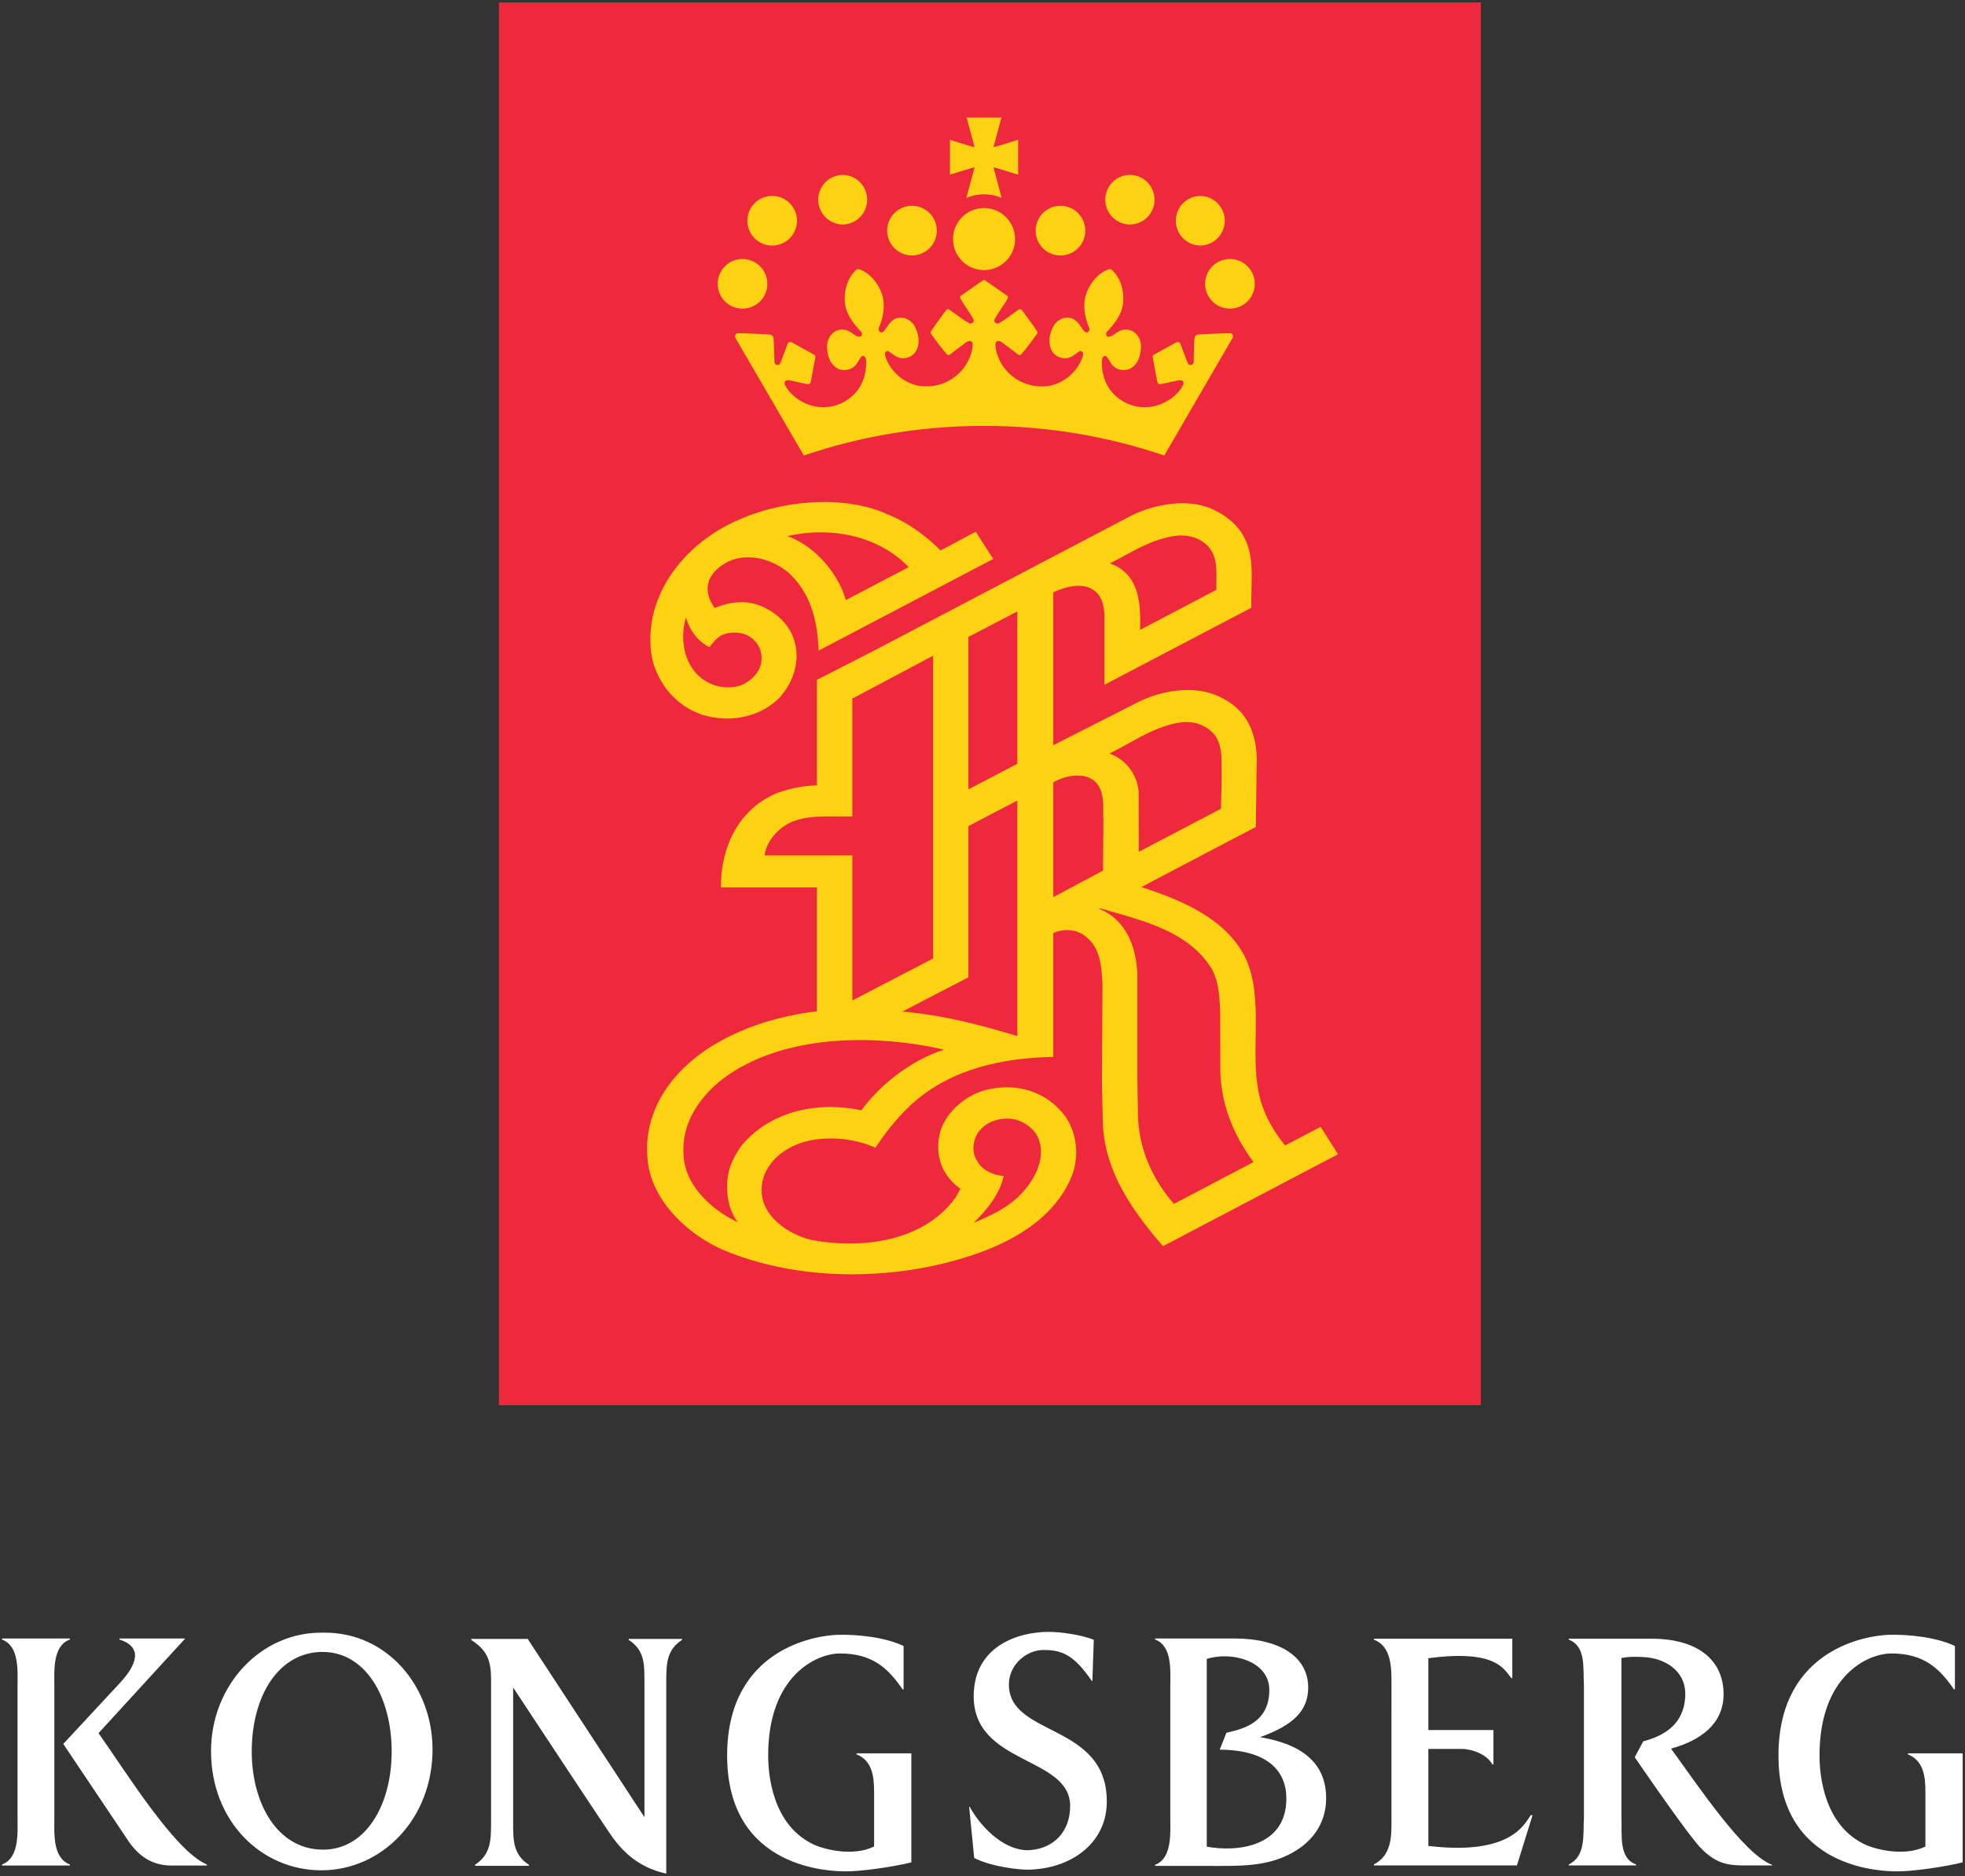 <svg xmlns="http://www.w3.org/2000/svg" viewBox="0 0 413.333 394.667" height="394.667" width="413.333"><rect x="0" y="0" width="413.333" height="394.667" fill="#333333" stroke="none"/><g fill-rule="evenodd"><path d="M104.956 295.6h206.552V.522H104.956z" fill="#ee293d"/><path d="M206.985 89.6c-13.257 0-26.01 2.185-37.9 6.23l-14.342-24.66c-.076-.214-.196-.477-.064-.703.15-.25.143-.358.952-.358.807-.005 5.895.223 6.223.258.46.048.82.245.873.953.053.72.177 4.46.177 4.745-.02.73.963 1.168 1.346.1.445-1.257 1.233-3.26 1.354-3.646.284-.87.792-.63 1.83-.015l3.837 2.128c.218.12.307.294.12 1.166-.174.89-.73 4.033-.84 4.45-.12.42-.165.686-1.03.51-.863-.172-3.423-.776-3.693-.776-.286.012-.922.035-.78.832.984 2.168 3.302 3.805 5.502 4.456 3.707 1.108 7.545-.187 9.886-3.223 1.247-1.77 1.843-3.85 1.763-6.11-.033-.373-.09-.8-.46-1.004-.164-.057-.373-.108-.516.057-.556.628-.82 1.434-1.45 2.04-.802.75-2.005.978-3.078.707-2.024-.72-2.71-2.876-2.732-4.905.063-1.167.48-2.252 1.487-2.96.83-.638 2.222-.704 3.117-.175.788.32 1.366 1.127 2.265 1.14.33.01.735-.507.307-1.024-.677-.84-3.175-3.103-3.428-6.276-.213-2.853.824-5.364 2.385-6.74.134-.133.308-.257.704-.128 2.415.82 4.604 3.655 5.01 6.45.405 2.8-.753 5.39-.922 5.79-.16.41.035.936.396 1.016.34.035.592-.17.797-.44.75-1.035 1.545-2.503 2.965-2.62 1.336-.173 2.462.464 3.228 1.55.863 1.41 1.322 3.495.57 5.12-.46 1.095-1.586 1.785-2.724 1.817-1.3.137-2.18-.784-3.163-1.426-.186-.13-.436-.067-.592.053-.413.418-.106 1.05.044 1.486 1.26 3.17 4.46 5.715 7.933 5.79 3.99.245 7.688-1.967 9.414-5.545.46-1.066.887-2.178.824-3.442 0-.2-.164-.413-.364-.512-.805-.145-1.33.593-1.945.972l-2.506 1.883c-.128.07-.337.108-.497.036-1.216-1.38-2.31-2.89-3.384-4.362-.107-.17-.15-.413-.03-.588.947-1.496 2.02-2.907 3.092-4.34.152-.215.36-.405.624-.288 1.5.96 2.874 2.18 4.42 2.98.21.1 1.157-.132.71-1-.448-.868-2.033-3.133-2.327-3.66-.298-.525-.672-.885-.133-1.26.533-.365 4.42-3.067 4.55-3.17a.362.362 0 0 1 .405 0c.12.1 4.014 2.806 4.55 3.17.524.375.163.735-.13 1.26-.298.525-1.884 2.792-2.334 3.66-.456.868.505 1.1.715 1 1.54-.8 2.92-2.02 4.406-2.98.264-.117.48.075.64.29 1.07 1.43 2.14 2.842 3.09 4.338.113.175.077.42-.03.588-1.072 1.473-2.168 2.983-3.392 4.363-.155.073-.36.037-.503-.035l-2.493-1.883c-.613-.38-1.148-1.117-1.95-.97-.195.097-.36.31-.36.51-.066 1.265.36 2.38.82 3.443a9.788 9.788 0 0 0 9.418 5.546c3.46-.075 6.673-2.62 7.933-5.79.152-.437.45-1.07.044-1.487-.164-.12-.405-.183-.6-.054-.974.64-1.853 1.562-3.152 1.425-1.148-.032-2.28-.722-2.738-1.818-.743-1.624-.284-3.708.584-5.118.753-1.088 1.878-1.724 3.227-1.55 1.412.115 2.222 1.583 2.952 2.617.218.27.458.476.81.44.36-.08.556-.604.39-1.015-.173-.4-1.33-2.99-.915-5.79.405-2.797 2.58-5.63 5.008-6.45.38-.13.556-.005.698.128 1.555 1.375 2.596 3.887 2.38 6.74-.243 3.173-2.735 5.435-3.425 6.276-.414.516-.023 1.033.316 1.024.895-.013 1.465-.82 2.254-1.14.9-.53 2.296-.463 3.115.175 1.02.706 1.433 1.793 1.487 2.96-.02 2.03-.708 4.184-2.734 4.905-1.06.27-2.274.044-3.072-.708-.636-.605-.897-1.41-1.453-2.04-.144-.164-.34-.113-.514-.056-.364.204-.417.632-.462 1.005-.075 2.257.518 4.34 1.763 6.11 2.352 3.035 6.188 4.33 9.9 3.222 2.2-.65 4.504-2.288 5.502-4.456.142-.797-.503-.82-.78-.832-.27 0-2.843.605-3.694.775-.865.176-.91-.09-1.027-.51-.118-.418-.666-3.56-.854-4.45-.187-.873-.1-1.047.133-1.167l3.835-2.128c1.03-.614 1.54-.854 1.816.014.13.385.91 2.39 1.367 3.644.385 1.068 1.36.632 1.35-.1 0-.283.108-4.02.16-4.743.067-.707.42-.903.887-.952.33-.036 5.404-.263 6.213-.26.824 0 .81.11.95.36.133.225.026.488-.063.7l-14.33 24.663C233 91.786 220.255 89.6 206.985 89.6" fill="#fcd213"/><path d="M206.985 43.77c3.61 0 6.53 2.925 6.53 6.53 0 3.597-2.92 6.517-6.53 6.517a6.52 6.52 0 0 1-6.517-6.516c0-3.605 2.92-6.53 6.517-6.53M156.18 54.49a5.22 5.22 0 0 1 5.223 5.222 5.217 5.217 0 0 1-5.223 5.216 5.218 5.218 0 0 1-5.217-5.216c0-2.88 2.337-5.22 5.217-5.223M162.425 41.22a5.22 5.22 0 0 1 5.222 5.22 5.216 5.216 0 0 1-5.222 5.215 5.216 5.216 0 0 1-5.217-5.214 5.22 5.22 0 0 1 5.217-5.22M177.26 36.795a5.218 5.218 0 0 1 0 10.435 5.218 5.218 0 0 1 0-10.435M191.832 43.297a5.22 5.22 0 0 1 0 10.44 5.223 5.223 0 0 1-5.217-5.217c0-2.88 2.342-5.22 5.217-5.223M258.724 54.49a5.225 5.225 0 0 0-5.227 5.222 5.222 5.222 0 0 0 5.227 5.216 5.214 5.214 0 0 0 5.212-5.216 5.22 5.22 0 0 0-5.212-5.223M252.48 41.22a5.218 5.218 0 0 0 0 10.435 5.218 5.218 0 0 0 0-10.435M237.643 36.795a5.218 5.218 0 0 0 0 10.435 5.216 5.216 0 0 0 5.217-5.214 5.22 5.22 0 0 0-5.217-5.22M223.072 43.297a5.225 5.225 0 0 0-5.225 5.223 5.218 5.218 0 0 0 10.44 0c-.002-2.88-2.34-5.22-5.215-5.223M210.65 24.736l-1.662 6.183v.04c1.727-.433 3.437-1.033 5.173-1.524v7.3c-1.735-.497-3.445-1.09-5.172-1.53v.035l1.705 6.4c-1.126-.496-2.382-.75-3.708-.75a9.29 9.29 0 0 0-3.71.75l1.708-6.4v-.035c-1.715.44-3.42 1.034-5.16 1.532v-7.3c1.74.488 3.445 1.09 5.16 1.522v-.04l-1.648-6.184h7.314M197.833 115.787c2.506-1.202 4.93-2.694 7.434-3.904l3.658 5.71-.31.158-36.422 19.123c-.22-6.17-1.604-12.16-6.478-16.528-3.088-2.462-7.456-3.957-11.618-2.577-2.38.872-4.933 2.943-5.186 5.38-.275 1.823.467 3.39 1.42 4.76 2.226-.92 4.99-1.57 7.617-1.032 3.69.672 7.377 3.5 8.72 6.78 1.977 4.513.494 9.73-2.827 13.233-3.983 3.943-10.117 5.186-15.727 3.583-6.628-1.937-10.98-8.293-11.257-14.426-.832-11.584 7.555-22.098 18.803-26.808 8.857-3.92 21.84-5.236 30.995-1.052 4.126 1.62 7.942 4.38 11.178 7.6zm-32.176-3.004c6.02 2.212 10.72 8.044 12.264 13.457l13.223-6.932c-6.33-6.597-16.324-8.627-25.486-6.525zm-21.366 17.093c-1.122 3.78-.685 8.32 1.843 11.405 2.2 2.663 5.654 3.892 9.187 3.055 2.324-.704 4.345-2.627 4.78-4.822.375-2.1-.364-4.117-2.153-5.404-1.603-1.207-4.224-1.345-6.076-.513-1.134.562-1.97 1.684-2.613 2.55-2.62-1.31-4.26-3.724-4.966-6.27M261.817 113.276c2.19 4.233 1.252 9.69 1.41 14.57l-2.202 1.162-28.706 15.047v.004-14.772c-.156-1.905-.437-3.84-2.263-5.132-2.345-1.74-6.222-.672-8.497.476v32.237-.085l17.805-9.058c5.31-2.635 12.623-3.838 18.072-.672 5.43 2.86 7.087 8.208 6.908 13.733l-.18 13.18-23.99 12.593-.12.04c8.23 2.695 17.417 6.42 21.67 14.412 4.162 8.067 1.384 18.947 2.86 27.805.687 4.48 2.77 8.54 5.752 12.154l.24-.125 7.23-3.8 3.638 5.786-25.437 13.355-11.372 5.974c-6.72-7.772-12.416-16.053-12.67-26.31l-.177-8.44.12-20.29c-.246-4.008-.374-8.245-4.346-10.66-1.757-1.032-4.224-1.03-6.004-.16v26.036c-12.02.26-23.536 3.116-31.643 11.797-2.252 2.332-4.094 4.807-5.77 7.318-5.072-2.323-12.507-2.803-17.622-.195-4.14 2.084-6.904 5.974-6.21 10.372.65 4.71 5.992 8.325 10.737 9.286 11.004 1.932 23.58 0 30.03-9.108l.953-1.718c-3.814-2.69-5.307-6.864-4.443-11.182.868-4.674 5.823-9.054 10.95-9.856 5.423-1.025 10.755.525 14.366 4.415 3.668 3.676 4.38 9.81 2.345 14.414-4.846 11.128-18.01 16.113-29.597 18.544-14.584 2.956-30.332 2.004-43.317-3.383-8.207-3.535-15.573-11.02-16.135-19.39-.952-10.462 5.734-19.373 15.422-24.678 6.08-3.33 12.984-5.35 20.204-6.224v-26.063h-20.178c-.06-7.98 3.308-16.282 11.815-19.844 2.626-.952 5.404-1.54 8.364-1.624v-22.19l11.985-6.126 38.297-20.103 15.655-8.213c5.088-2.608 12.864-4.05 18.25-.965 2.435 1.204 4.754 3.364 5.8 5.656zm-14.03-.61c-5.422.557-9.758 3.558-14.315 5.858 6.26 2.213 6.508 8.584 6.33 13.996l16.06-8.435c-.085-2.938.435-6.152-1.265-8.565-1.536-2.1-4.042-2.996-6.81-2.853zm-33.795 48.014v-32.05l-10.288 5.367v32.06zm-17.725 40.964v-63.692l-16.65 8.84-.33.107v24.847c-4.122.116-8.262-.338-11.872.837-3.334 1.068-6.23 4.237-6.57 7.372h18.443v30.52zm52.45-49.715c-5.8.725-10.393 4.183-15.353 6.597 3.79 1.344 6.157 4.954 6.157 8.594l.028 12.083.06-.04 17.22-9.023.14-6.103c-.117-3.165.41-6.58-1.285-9.188-1.602-2.133-4.166-3.166-6.966-2.92zm-27.157 12.667v24.136l10.456-5.582.084-10.593c-.155-2.712.36-5.716-1.456-7.817-2.216-2.55-6.653-1.603-9.084-.143zm-7.568 3.82l-10.288 5.372v31.815l-13.91 7.206c8.427.703 16.58 2.83 24.197 5.155zm17.36 22.646l-.08.137c5.845 2.493 7.7 8.213 7.973 13.65v22.195l.12 7.4c.156 7.122 2.916 13.434 7.567 18.82l16.737-8.796c-4.163-5.663-6.762-11.93-6.975-19.08l-.023-12.438c-.156-3.223-.28-6.455-1.8-9.145-5.01-8.12-14.915-10.222-23.52-12.744zm-35.024 29.26c-13.043-2.546-28.18-2.242-39.427 3.616-7.424 3.693-13.536 10.593-13.13 18.58 0 6.34 5.45 11.78 11.41 14.6-1.613-2.18-2.228-4.736-2.228-7.513-.06-3.304 1.167-5.94 3.023-8.602 5.952-7.112 15.7-9.445 25.218-7.424 4.158-5.663 10.635-10.585 17.387-12.757zm16.596 15.074c-2.784-.33-5.37.56-7.007 2.636-1.26 1.664-1.598 4.352-.397 6.143 1.024 2.012 3.335 3 5.587 3.223-.774 3.78-3.436 6.98-6.26 9.836 3.91-1.656 7.952-3.508 10.818-7.06 2.72-3.196 4.595-7.985 2.19-11.78-1.236-1.593-2.964-2.715-4.93-3" fill="#fcd213"/><path d="M140.14 394.147c-5.75-1.265-8.956-4.478-11.257-7.576-1.032-1.397-16.04-24.136-20.944-31.57v28.08c0 4.07-.068 6.963 3.31 9.215v.213H99.918v-.213c3.374-2.252 3.374-5.146 3.374-9.215v-29.807c0-4.06-.853-6.107-4.165-8.29v-.212h11.92v.072l24.51 37.428v-28.142c0-4.06.068-6.962-3.31-9.144v-.213h11.208v.214c-3.312 2.18-3.312 5.084-3.312 9.144v40.02M90.983 367.99c0 14.76-10.737 25.463-23.388 25.463-12.585 0-23.206-10.274-23.206-25.107 0-13.747 10.49-25.25 23.837-24.884 13.35-.07 22.756 11.494 22.756 24.528zm-38.03.48c0 10.81 5.33 20.638 15.015 20.638 8.917 0 14.415-9.312 14.415-20.637 0-11.618-5.592-20.957-14.53-20.957-9.095 0-14.9 9.036-14.9 20.957M183.864 388.45v-11.486c0-3.34-.42-6.588-3.68-7.897v-.214h11.515v22.925c-3.625.927-10.828 1.977-14.085 1.897-2.04-.054-24.787.018-24.663-24.572.116-22.4 18.867-25.054 23.163-25.186 4.12-.126 10.046.48 13.958 2.35v9.116h-.217c-3.032-4.443-6.384-7.55-13.16-7.55-4.835 0-15.112 4.55-15.112 21.475 0 3.952.85 14.84 9.86 18.848 1.72.765 7.808 2.528 12.42.293M405.007 388.45v-11.486c0-3.34-.418-6.588-3.686-7.897v-.214h11.523v22.925c-3.624.927-10.827 1.977-14.086 1.897-2.048-.054-24.786.018-24.66-24.572.115-22.4 18.864-25.054 23.155-25.186 4.123-.126 10.052.48 13.96 2.35v9.116H411c-3.037-4.443-6.385-7.55-13.16-7.55-4.843 0-15.11 4.55-15.11 21.475 0 3.952.847 14.84 9.858 18.848 1.717.765 7.807 2.528 12.42.293M203.96 380.08c2.816 5.048 7.912 9.527 12.827 9.117 4.99-.418 8.316-3.97 8.316-9.286 0-10.532-20.455-8.564-20.286-23.253.128-10.49 9.504-13.364 15.75-13.364 2.693 0 6.9.624 9.512 1.665l-.3 8.662-.083.045c-3.766-5.494-6.224-6.562-10.194-6.562-3.598 0-7.283 3.09-7.283 7.256 0 11.074 20.597 8.03 20.597 24.607 0 9.143-8.05 14.352-16.84 14.352-1.424 0-7.22-.526-11.05-2.457l-1.067-10.74.1-.043M278.952 378.264c0 5.6-3.228 9.678-8.107 12.01-5.092 2.475-10.844 2.253-16.3 2.253h-11.582v-.223c3.64-1.38 3.204-6.695 3.204-10.033v-27.403c0-3.276.506-8.59-3.206-9.972l.003-.214h16.646c9.61 0 15.566 3.857 15.566 10.33 0 4.878-3.18 7.94-10.12 10.434 4.868.854 13.896 3.045 13.896 12.82zM253.84 348.99v39.486c6.22 1.175 16.89.17 16.743-10.336-.086-5.735-4.154-10.034-14.02-10.06l1.41-3.562c3.15-.748 9.027-1.923 9.027-9.01 0-6.153-8.045-8.183-13.16-6.517M318.115 353.033h-.206c-1.666-2.155-3.554-6.02-17.46-4.202v15.11h13.693v7.246h-.214c-1.158-2.1-4.213-3.267-6.455-3.267l-7.024-.002v20.405c17.54 2.093 20.273-4.762 21.545-6.47h.374l-3.286 10.575h-30.08v-.213c3.727-1.932 3.69-5.902 3.69-9.16l.002-28.883c0-3.33.008-7.852-3.693-9.232v-.214h29.112v8.307M372.788 392.428h-6.545c-2.44-.124-5.618-.035-9.543-4.87-3.927-4.834-12.84-17.894-12.84-17.894l1.79-3.34c4.667-1.228 8.842-3.835 8.842-10.04 0-4.693-4.132-7.525-8.992-7.703-1.736-.07-2.77-.087-4.435.206v33.493c.15 3.676-.632 8.626 3.072 9.935v.213H329.99v-.213c3.686-1.762 2.965-6.42 3.187-9.936V354.6c-.222-3.615.508-8.28-3.186-9.66v-.214h17.254c10.623 0 15.304 5.076 15.304 11.663 0 6.382-4.985 9.784-11.048 11.466 5.556 7.612 15.25 22.213 21.28 24.458l.008.114M43.512 392.224v.222h-7.465c-3.557 0-6.398-1.513-8.765-4.754L13.31 366.868l11.804-12.704c3.632-3.9 5.066-7.62.03-9.26v-.213h13.752v.07l-18.17 19.837c5.572 7.845 16.038 24.84 22.786 27.627" fill="#fff"/><path d="M3.69 354.848c0-3.267.43-8.564-3.27-9.944v-.213h14.282v.214c-3.704 1.31-3.268 6.678-3.268 9.945v27.358c0 3.338-.437 8.645 3.268 10.016v.222H.422v-.222c3.698-1.37 3.267-6.748 3.267-10.016v-27.36" fill="#fff"/></g></svg>